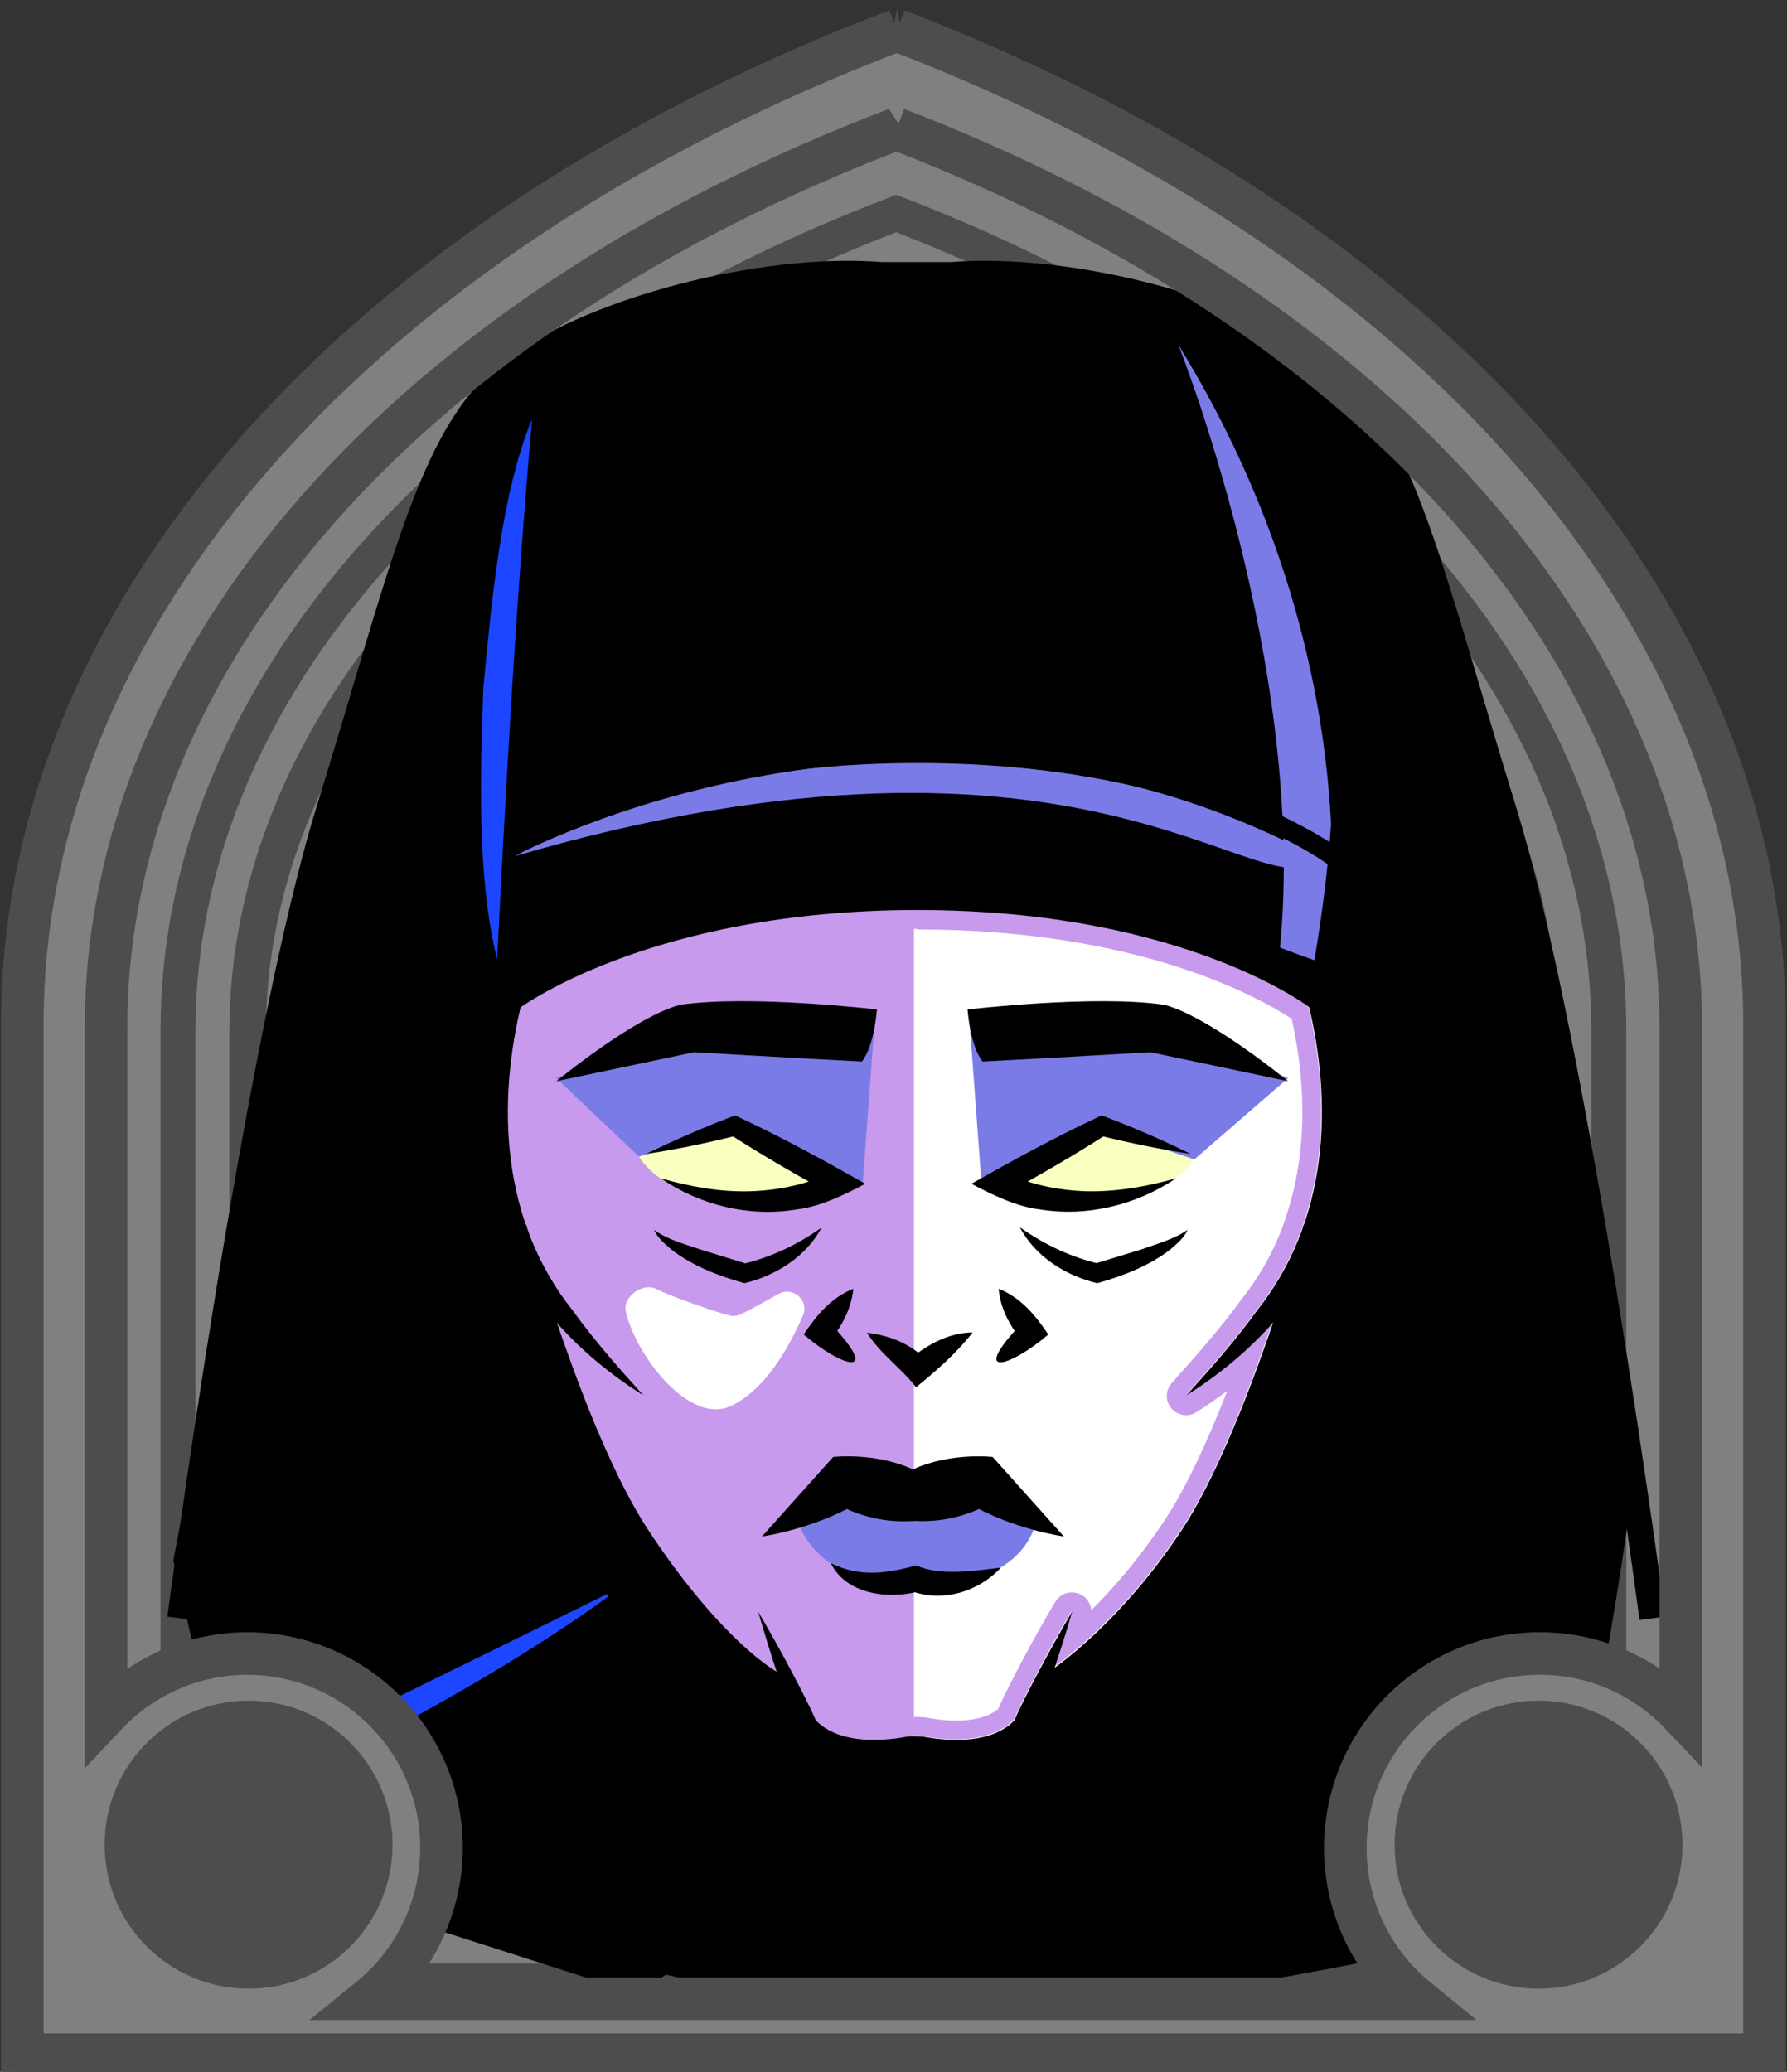 <svg id="Capa_2" xmlns="http://www.w3.org/2000/svg" xmlns:xlink="http://www.w3.org/1999/xlink" viewBox="0 0 69.02 80">
<rect x="0" y="0" width="69.02" height="80" fill="#333333" stroke="none"/>
<defs >
<style >
.cls-1{fill:#c89aed;}.cls-2{fill:#fff;}.cls-3{fill:#f8ffbf;}.cls-4{fill:#7b7be8;}.cls-5{fill:#a88347;}.cls-6{fill:#782ab5;}.cls-7,.cls-8{stroke:#000;stroke-miterlimit:10;}.cls-7,.cls-8,.cls-9,.cls-10,.cls-11{fill:none;}.cls-12{fill:#1c46ff;}.cls-8{stroke-width:.75px;}.cls-9{stroke:#deb778;stroke-dasharray:0 0 0 4.06;stroke-linecap:round;stroke-linejoin:round;}.cls-13{fill:#deb778;}.cls-14{fill:url(#USGS_19_Inundación_de_tierra_2);}.cls-11{stroke:#1d1d1b;stroke-dasharray:0 0 2 2;stroke-width:.3px;}.cls-15{fill:#fcf0c5;}
</style>
<pattern id="USGS_19_Inundación_de_tierra_2" x="0" y="0" width="72" height="72" patternTransform="translate(-20.48 -16423) rotate(-90)" patternUnits="userSpaceOnUse" viewBox="0 0 72 72">
<g >
<rect class="cls-10" width="72" height="72">
</rect>
<g >
<line class="cls-11" x1="71" y1="71" x2="144.44" y2="71">
</line>
<line class="cls-11" x1="71" y1="67" x2="144.44" y2="67">
</line>
<line class="cls-11" x1="71" y1="63" x2="144.44" y2="63">
</line>
<line class="cls-11" x1="71" y1="59" x2="144.44" y2="59">
</line>
<line class="cls-11" x1="71" y1="55" x2="144.44" y2="55">
</line>
<line class="cls-11" x1="71" y1="51" x2="144.44" y2="51">
</line>
<line class="cls-11" x1="71" y1="47" x2="144.44" y2="47">
</line>
<line class="cls-11" x1="71" y1="43" x2="144.44" y2="43">
</line>
<line class="cls-11" x1="71" y1="39" x2="144.44" y2="39">
</line>
<line class="cls-11" x1="71" y1="35" x2="144.44" y2="35">
</line>
<line class="cls-11" x1="71" y1="31" x2="144.44" y2="31">
</line>
<line class="cls-11" x1="71" y1="27" x2="144.44" y2="27">
</line>
<line class="cls-11" x1="71" y1="23" x2="144.44" y2="23">
</line>
<line class="cls-11" x1="71" y1="19" x2="144.44" y2="19">
</line>
<line class="cls-11" x1="71" y1="15" x2="144.44" y2="15">
</line>
<line class="cls-11" x1="71" y1="11" x2="144.44" y2="11">
</line>
<line class="cls-11" x1="71" y1="7" x2="144.44" y2="7">
</line>
<line class="cls-11" x1="71" y1="3" x2="144.44" y2="3">
</line>
</g>
<g >
<line class="cls-11" x1="-1" y1="71" x2="72.44" y2="71">
</line>
<line class="cls-11" x1="-1" y1="67" x2="72.44" y2="67">
</line>
<line class="cls-11" x1="-1" y1="63" x2="72.44" y2="63">
</line>
<line class="cls-11" x1="-1" y1="59" x2="72.44" y2="59">
</line>
<line class="cls-11" x1="-1" y1="55" x2="72.44" y2="55">
</line>
<line class="cls-11" x1="-1" y1="51" x2="72.44" y2="51">
</line>
<line class="cls-11" x1="-1" y1="47" x2="72.44" y2="47">
</line>
<line class="cls-11" x1="-1" y1="43" x2="72.44" y2="43">
</line>
<line class="cls-11" x1="-1" y1="39" x2="72.44" y2="39">
</line>
<line class="cls-11" x1="-1" y1="35" x2="72.44" y2="35">
</line>
<line class="cls-11" x1="-1" y1="31" x2="72.44" y2="31">
</line>
<line class="cls-11" x1="-1" y1="27" x2="72.44" y2="27">
</line>
<line class="cls-11" x1="-1" y1="23" x2="72.44" y2="23">
</line>
<line class="cls-11" x1="-1" y1="19" x2="72.44" y2="19">
</line>
<line class="cls-11" x1="-1" y1="15" x2="72.44" y2="15">
</line>
<line class="cls-11" x1="-1" y1="11" x2="72.44" y2="11">
</line>
<line class="cls-11" x1="-1" y1="7" x2="72.44" y2="7">
</line>
<line class="cls-11" x1="-1" y1="3" x2="72.44" y2="3">
</line>
<line class="cls-11" x1="1.04" y1="69" x2="74.48" y2="69">
</line>
<line class="cls-11" x1="1.04" y1="65" x2="74.48" y2="65">
</line>
<line class="cls-11" x1="1.04" y1="61" x2="74.48" y2="61">
</line>
<line class="cls-11" x1="1.04" y1="57" x2="74.48" y2="57">
</line>
<line class="cls-11" x1="1.04" y1="53" x2="74.48" y2="53">
</line>
<line class="cls-11" x1="1.04" y1="49" x2="74.48" y2="49">
</line>
<line class="cls-11" x1="1.04" y1="45" x2="74.48" y2="45">
</line>
<line class="cls-11" x1="1.04" y1="41" x2="74.48" y2="41">
</line>
<line class="cls-11" x1="1.04" y1="37" x2="74.48" y2="37">
</line>
<line class="cls-11" x1="1.04" y1="33" x2="74.48" y2="33">
</line>
<line class="cls-11" x1="1.04" y1="29" x2="74.48" y2="29">
</line>
<line class="cls-11" x1="1.04" y1="25" x2="74.48" y2="25">
</line>
<line class="cls-11" x1="1.04" y1="21" x2="74.48" y2="21">
</line>
<line class="cls-11" x1="1.04" y1="17" x2="74.48" y2="17">
</line>
<line class="cls-11" x1="1.04" y1="13" x2="74.48" y2="13">
</line>
<line class="cls-11" x1="1.04" y1="9" x2="74.48" y2="9">
</line>
<line class="cls-11" x1="1.04" y1="5" x2="74.48" y2="5">
</line>
<line class="cls-11" x1="1.04" y1="1" x2="74.48" y2="1">
</line>
</g>
<g >
<line class="cls-11" x1="-73" y1="71" x2=".44" y2="71">
</line>
<line class="cls-11" x1="-73" y1="67" x2=".44" y2="67">
</line>
<line class="cls-11" x1="-73" y1="63" x2=".44" y2="63">
</line>
<line class="cls-11" x1="-73" y1="59" x2=".44" y2="59">
</line>
<line class="cls-11" x1="-73" y1="55" x2=".44" y2="55">
</line>
<line class="cls-11" x1="-73" y1="51" x2=".44" y2="51">
</line>
<line class="cls-11" x1="-73" y1="47" x2=".44" y2="47">
</line>
<line class="cls-11" x1="-73" y1="43" x2=".44" y2="43">
</line>
<line class="cls-11" x1="-73" y1="39" x2=".44" y2="39">
</line>
<line class="cls-11" x1="-73" y1="35" x2=".44" y2="35">
</line>
<line class="cls-11" x1="-73" y1="31" x2=".44" y2="31">
</line>
<line class="cls-11" x1="-73" y1="27" x2=".44" y2="27">
</line>
<line class="cls-11" x1="-73" y1="23" x2=".44" y2="23">
</line>
<line class="cls-11" x1="-73" y1="19" x2=".44" y2="19">
</line>
<line class="cls-11" x1="-73" y1="15" x2=".44" y2="15">
</line>
<line class="cls-11" x1="-73" y1="11" x2=".44" y2="11">
</line>
<line class="cls-11" x1="-73" y1="7" x2=".44" y2="7">
</line>
<line class="cls-11" x1="-73" y1="3" x2=".44" y2="3">
</line>
<line class="cls-11" x1="-70.96" y1="69" x2="2.48" y2="69">
</line>
<line class="cls-11" x1="-70.96" y1="65" x2="2.48" y2="65">
</line>
<line class="cls-11" x1="-70.96" y1="61" x2="2.48" y2="61">
</line>
<line class="cls-11" x1="-70.96" y1="57" x2="2.48" y2="57">
</line>
<line class="cls-11" x1="-70.96" y1="53" x2="2.48" y2="53">
</line>
<line class="cls-11" x1="-70.96" y1="49" x2="2.48" y2="49">
</line>
<line class="cls-11" x1="-70.96" y1="45" x2="2.48" y2="45">
</line>
<line class="cls-11" x1="-70.96" y1="41" x2="2.48" y2="41">
</line>
<line class="cls-11" x1="-70.96" y1="37" x2="2.48" y2="37">
</line>
<line class="cls-11" x1="-70.96" y1="33" x2="2.48" y2="33">
</line>
<line class="cls-11" x1="-70.96" y1="29" x2="2.48" y2="29">
</line>
<line class="cls-11" x1="-70.96" y1="25" x2="2.48" y2="25">
</line>
<line class="cls-11" x1="-70.96" y1="21" x2="2.48" y2="21">
</line>
<line class="cls-11" x1="-70.96" y1="17" x2="2.48" y2="17">
</line>
<line class="cls-11" x1="-70.96" y1="13" x2="2.48" y2="13">
</line>
<line class="cls-11" x1="-70.96" y1="9" x2="2.48" y2="9">
</line>
<line class="cls-11" x1="-70.96" y1="5" x2="2.48" y2="5">
</line>
<line class="cls-11" x1="-70.96" y1="1" x2="2.48" y2="1">
</line>
</g>
</g>
</pattern>
</defs>

  <path
     id="path7641-4"
     style="fill:#782ab5;fill-opacity:1;stroke:#4d4d4d;stroke-width:1.622;stop-color:#000000"
     d="M 34.9,1.694 C 14.323,9.527 1.63,23.954 1.569,39.581 V 79.197 H 67.964 V 39.581 C 67.958,23.99 55.374,9.571 34.9,1.694 Z"/>
  <path
     id="path7641-7"
     style="fill:#808080;stroke:#4d4d4d;stroke-width:1.483;stop-color:#000000"
     d="M 34.629,5.043 C 15.816,12.204 4.154,25.395 4.154,39.683 V 76.559 H 64.859 V 39.683 c 0,-14.255 -11.51,-27.438 -30.23,-34.64 z m -0.012,3.436 C 51.537,14.988 61.942,26.904 61.942,39.789 v 33.828 H 7.072 v -33.828 c 0,-12.914 10.54,-24.837 27.545,-31.31 z"/>
  <path
     id="path7641-7-8"
     style="fill:#808080;stroke:#4d4d4d;stroke-width:1.35;stop-color:#000000"
     d="M 34.618,8.246 C 17.491,14.766 6.876,26.774 6.876,39.781 v 33.57 H 62.138 v -33.57 c 0,-12.977 -10.478,-24.978 -27.52,-31.535 z m -0.011,3.128 c 15.403,5.926 24.875,16.774 24.875,28.503 V 70.672 H 9.532 V 39.877 c 0,-11.756 9.595,-22.61 25.075,-28.503 z"/>
  <path
     id="path7641-7-8-0"
     style="fill:#808080;stroke:#4d4d4d;stroke-width:1.214;stop-color:#000000"
     d="M 34.607,11.526 C 19.207,17.389 9.662,28.186 9.662,39.881 V 70.066 H 59.352 V 39.881 c 0,-11.668 -9.422,-22.459 -24.745,-28.355 z m -0.01,2.812 c 13.85,5.329 22.366,15.083 22.366,25.629 V 67.657 H 12.05 V 39.968 c 0,-10.571 8.627,-20.33 22.547,-25.629 z"/>


<g id="Capa_9">
<g >
<g >
<path d="M6.69,60.28s4-21.15,5.24-26.18,4.52-17.97,9.04-20.43,9.55-3.49,15.09-2.98c8.11,.31,14.68,.92,17.35,6.47,2.67,5.54,8.42,27.31,9.75,39.53-2.05,15.4-4,17.66-4,17.66,0,0-18.38,4.52-26.59,3.29s-23.2-5.95-23.2-5.95l-2.67-11.4Z">
</path>
<path class="cls-1" d="M19.63,38.72s5.4-4.23,15.85-3.96,15.58,4.05,15.58,4.05c0,0,1.89,6.12-1.08,11.71-1.53,6.03-3.78,9.01-3.78,9.01,0,0-3.33,4.23-5.85,5.85-.54,1.26-2.52,2.97-4.95,2.34-3.33,.09-4.14-.36-4.77-2.07-2.97-.9-5.94-6.03-5.94-6.03,0,0-4.14-8.47-4.86-10.99-1.08-5.13-1.44-7.47-.18-9.91Z">
</path>
<path class="cls-2" d="M35.3,67.43V34.87s10.09-.08,15.58,3.53c1.72,7.96-1.64,12.55-1.64,12.55,0,0-2.03,9.58-8.89,14.43-.86,1.31-1.53,2.88-5.05,2.06Z">
</path>
<path d="M23.29,12.86s-6.32,10.42-3.77,25.28c-1.22,8.09,1.66,13.97,1.66,13.97l3.49,7.5-.05,1.04-15.97,8.09-1.55-10.75s4.99-25.61,6.87-30.82,2.88-13.53,9.31-14.3Z">
</path>
<path d="M47.97,13.08s2.97,8.04,3.96,14.75c.33,4.84-.88,10.13-.88,10.13,0,0,.77,4.84,.22,7.6s-1.29,4.95-1.29,4.95l-3.78,9.01,.23,1.68,14.75,7.27,1.65-14.2s-3.08-16.96-4.4-22.35-4.51-18.61-10.46-18.83Z">
</path>
<path d="M39.66,67.13l-15.07,9.86-15.14-4.86v-3.97l15.89-7.53s4.18,3.97,5.21,4.66c1.23,2.88,4.08,2.69,4.85,2.44,2.28,.37,4.26-.59,4.26-.59Z">
</path>
<path class="cls-4" d="M33.32,45.71l.47-6.35-7.85,.51-4.46,1.76,3.4,3.22s5.91,1.11,8.44,.85Z">
</path>
<path class="cls-4" d="M37.91,45.71l-.47-6.35,7.85,.51,4.46,1.76-3.99,3.46s-5.32,.87-7.85,.61Z">
</path>
<path class="cls-3" d="M32.55,45.64l-4.13-2.17-3.74,1.19s1.56,2.99,7.87,.99Z">
</path>
<path class="cls-3" d="M38.13,45.64l4.13-2.17,3.87,1.3s-1.7,2.87-8,.87Z">
</path>
<path class="cls-4" d="M30.8,58.75s.9,2.81,4.47,2.14c2.86,.62,4.47-.81,4.76-2.19-3-1.38-5.19-1.19-5.19-1.19l-4.05,1.24Z">
</path>
<path class="cls-1" d="M35.44,35.89c8.48,0,13.15,2.6,14.45,3.45,.62,2.78,.54,5.43-.24,7.7,0,.02-.01,.05-.02,.07-.38,1.11-.94,2.13-1.68,3.06-.78,1.08-1.68,2.1-2.69,3.23-.25,.28-.26,.7-.02,.98,.15,.17,.36,.27,.57,.27,.14,0,.28-.04,.4-.12,.41-.26,.81-.54,1.19-.82-.83,2.13-1.64,3.8-2.37,4.92-.99,1.51-2.02,2.69-2.88,3.55-.02-.27-.19-.52-.45-.63-.1-.04-.2-.06-.3-.06-.26,0-.5,.13-.64,.36-.7,1.16-1.77,3.15-2.21,4.14-.44,.37-1.12,.45-1.62,.45-.35,0-.72-.04-1.11-.11-.08-.02-.21-.03-.49-.03-.26,0-.39,.01-.49,.03-.39,.07-.76,.1-1.11,.1-.5,0-1.18-.08-1.62-.45-.45-1-1.54-3.02-2.21-4.14-.14-.23-.39-.37-.64-.37-.1,0-.2,.02-.3,.06-.31,.13-.48,.45-.44,.77-.86-.89-1.86-2.12-2.89-3.7-.73-1.11-1.54-2.78-2.37-4.91,.38,.29,.78,.56,1.19,.82,.12,.08,.26,.11,.4,.11,.22,0,.43-.09,.57-.27,.24-.29,.23-.71-.02-.98-1.01-1.13-1.91-2.15-2.71-3.25-.72-.9-1.27-1.92-1.66-3.04,0-.02-.01-.04-.02-.06-.43-1.25-.65-2.63-.65-4.11,0-1.15,.14-2.35,.4-3.58,1.34-.85,6.15-3.46,14.66-3.46m0-.75c-9.42,0-14.5,3.19-15.32,3.75-.31,1.32-.49,2.68-.49,4.04,0,1.48,.21,2.96,.69,4.35,0,0,0,.04,.02,.07,.4,1.15,.98,2.24,1.78,3.25,.82,1.14,1.77,2.21,2.74,3.29-1.23-.77-2.36-1.7-3.34-2.81,.88,2.6,2.15,5.92,3.49,7.95,1.97,3.02,3.88,4.85,4.98,5.51-.25-.77-.49-1.54-.72-2.31,.73,1.22,1.86,3.33,2.23,4.2,.56,.57,1.41,.75,2.24,.75,.44,0,.88-.05,1.28-.12,.02-.01,.17-.02,.32-.02s.29,0,.32,.02c.39,.07,.83,.12,1.27,.12,.84,0,1.68-.18,2.25-.75,.37-.88,1.5-2.98,2.23-4.2-.21,.73-.44,1.45-.69,2.17,1.08-.78,3.14-2.59,4.95-5.37,1.34-2.03,2.61-5.35,3.49-7.95-.98,1.11-2.12,2.04-3.34,2.81,.97-1.08,1.92-2.15,2.74-3.29,.8-1.01,1.38-2.1,1.78-3.25,.01-.03,.02-.07,.02-.07,.91-2.66,.86-5.61,.19-8.4-.78-.55-5.69-3.74-15.11-3.74h0Z">
</path>
<path class="cls-2" d="M25.34,49.77c.61,.31,2.33,.9,2.85,1.03,.15,.04,.31,0,.45-.06,.53-.27,1.01-.54,1.42-.77,.56-.32,1.21,.24,.95,.83-.56,1.29-1.48,2.88-2.78,3.49-1.6,.75-3.67-1.94-4.06-3.65-.13-.56,.66-1.13,1.17-.87Z">
</path>
<polygon points="46.26 60.8 46.09 74.36 59.24 72.85 60.16 67.58 46.26 60.8">
</polygon>
<path class="cls-4" d="M19.85,33.07s15.52-8.38,31.14,.1c-2.28,2.17-8.79-6.62-31.14-.1Z">
</path>
<path class="cls-4" d="M45.51,13.31s4.97,12.41,3.93,23.28c1.34,.52,1.76,.62,1.76,.62,0,0,2.08-11.29-5.69-23.9Z">
</path>
<path class="cls-7" d="M63.82,62.49s-2.92-22.07-5.76-31.24c-2.83-9.17-3.9-14.42-6.91-16.81s-9.74-4.2-14.43-3.82h-2.66c-4.69-.38-11.42,1.43-14.43,3.82s-4.07,7.64-6.91,16.81-5.76,31.24-5.76,31.24">
</path>
<path d="M21.03,18.51c-2.57,6.38-2.12,13.48-.85,20.09-1.04,4.09-.78,8.59,1.93,11.99,.82,1.14,1.77,2.22,2.74,3.29-1.23-.77-2.37-1.7-3.35-2.81-1.98-2.22-3.1-5.26-2.99-8.24,.02-1.5,.29-2.96,.69-4.38v.22c-1.19-6.68-1.01-13.92,1.82-20.16h0Z">
</path>
<path class="cls-7" d="M30.56,65.33c-1.03-.17-3.47-2.2-5.97-6.02s-4.75-11.89-4.75-11.89">
</path>
<path d="M49.64,18.51c2.83,6.25,3.01,13.49,1.83,20.16,0,0,0-.22,0-.22,.4,1.41,.67,2.88,.69,4.38,.11,2.98-1,6.03-2.99,8.24-.98,1.11-2.12,2.04-3.35,2.81,.98-1.08,1.92-2.15,2.74-3.29,2.71-3.41,2.97-7.9,1.93-11.99,1.27-6.61,1.72-13.72-.85-20.09h0Z">
</path>
<path class="cls-7" d="M40.12,65.33c.49-.09,3.47-2.2,5.97-6.02s4.75-11.89,4.75-11.89">
</path>
<path d="M41.41,62.23c-.45,1.58-.99,3.12-1.57,4.65-.91,1.36-3.31,1.4-4.28,1.16,0,0-.43,0-.43,0h.11c-1.52,.24-3.27,.2-4.35-1.1-.65-1.52-1.14-3.12-1.61-4.71,.73,1.22,1.86,3.33,2.23,4.2,.85,.87,2.37,.84,3.51,.63,.06-.02,.59-.02,.65,0,1.14,.21,2.66,.24,3.51-.63,.37-.88,1.5-2.97,2.23-4.2h0Z">
</path>
<path class="cls-7" d="M19.69,38.58s5.16-3.94,15.75-3.94,15.55,3.94,15.55,3.94">
</path>
<path class="cls-8" d="M19,33.2s5.39-4.11,16.45-4.11,16.23,4.11,16.23,4.11">
</path>
<path d="M21.49,41.75s3.04-2.5,4.78-2.95c2.68-.4,7.6,.18,7.6,.18,0,0-.09,1.39-.58,2.01-2.55-.13-6.48-.36-6.48-.36l-5.32,1.12Z">
</path>
<path d="M49.75,41.75s-3.04-2.5-4.78-2.95c-2.68-.4-7.6,.18-7.6,.18,0,0,.09,1.39,.58,2.01,2.55-.13,6.48-.36,6.48-.36l5.32,1.12Z">
</path>
<path d="M24.95,44.56c1.13-.55,2.28-1.05,3.44-1.49l.17,.08c1.65,.77,3.27,1.66,4.86,2.56-.81,.43-1.76,.89-2.64,.99-1.83,.31-3.74-.16-5.26-1.2,1.13,.32,2.27,.53,3.43,.5,1.07-.03,2.25-.26,3.18-.74,0,0,0,.86,0,.86-1.34-.73-2.65-1.49-3.93-2.31l.29,.03c-1.16,.29-2.34,.54-3.54,.72h0Z">
</path>
<path d="M45.98,44.56c-1.2-.19-2.38-.43-3.54-.72l.29-.03c-1.28,.82-2.6,1.58-3.93,2.31v-.86c.94,.48,2.11,.71,3.19,.74,1.16,.02,2.3-.18,3.43-.5-1.52,1.03-3.44,1.5-5.26,1.2-.88-.1-1.83-.56-2.64-.99,1.59-.9,3.2-1.78,4.86-2.56,0,0,.17-.08,.17-.08,1.17,.44,2.31,.93,3.44,1.49h0Z">
</path>
<path d="M31.74,47.39c-.59,1.12-1.77,1.87-2.99,2.16-.99-.28-1.99-.66-2.82-1.3-.25-.22-.53-.45-.67-.76,.53,.38,1.16,.54,1.77,.75,0,0,1.84,.57,1.84,.57h-.19c1.07-.26,2.09-.72,3.07-1.42h0Z">
</path>
<path d="M39.39,47.39c.98,.69,2,1.16,3.07,1.41h-.19s1.83-.56,1.83-.56c.6-.22,1.23-.38,1.77-.75-.14,.32-.42,.54-.67,.76-.83,.64-1.83,1.02-2.82,1.3-1.22-.29-2.4-1.03-2.99-2.16h0Z">
</path>
<path d="M32.96,49.76c-.08,.77-.42,1.39-.86,1.97,0,0-.07-.67-.07-.67,2.09,2.19,.52,1.76-.99,.47,.5-.74,1.06-1.43,1.93-1.77h0Z">
</path>
<path d="M38.56,49.76c.87,.34,1.43,1.03,1.93,1.77-1.52,1.3-3.09,1.72-.99-.47,0,0-.07,.67-.07,.67-.45-.59-.79-1.2-.86-1.97h0Z">
</path>
<path d="M33.48,51.46c.93,.12,1.65,.41,2.35,1.09,0,0-.7-.06-.7-.06,.69-.57,1.51-1.03,2.44-1.04-.69,.87-1.4,1.47-2.19,2.12-.55-.73-1.38-1.28-1.9-2.12h0Z">
</path>
<path d="M35.29,58.73h.05c.5,.03,1.45,0,2.47-.46,1.61,.83,3.28,1.06,3.28,1.06l-2.75-3.07s-1.63-.19-3.08,.48c-1.45-.67-3.08-.48-3.08-.48l-2.75,3.07s1.66-.23,3.28-1.06c1.1,.5,2.12,.5,2.58,.46,.02,.01,.03,.01,.05,0">
</path>
<path d="M32.09,60.36c1.14,.57,2.21,.38,3.29,.09,.94,.39,2.01,.24,3.28,.08-.86,.93-2.24,1.36-3.49,.9,0,0,.31,.02,.31,.02-1.17,.32-2.81,.11-3.39-1.09h0Z">
</path>
<path class="cls-7" d="M24.36,58.91s1.06,10.02,.33,15.64">
</path>
<path class="cls-7" d="M24.22,60.81s-10.39,5.57-15.31,7.76">
</path>
<path class="cls-7" d="M46.35,58.91s-1.06,10.02-.33,15.64">
</path>
<path class="cls-7" d="M46.5,60.81s10.39,5.57,15.31,7.76">
</path>
</g>
<path class="cls-12" d="M23.5,61.65c-3.5,2.52-7.3,4.62-11.14,6.57-.72,.41-1.18,.61-2.06-.01,0,0-.05-.1-.05-.1,1.06-.63,2.18-1.13,3.28-1.68,2.1-1.03,7.75-3.81,9.92-4.88,0,0,.05,.1,.05,.1h0Z">
</path>
<path class="cls-12" d="M20.55,16.2c-.61,6.88-1,13.96-1.35,20.85-.78-3.15-.65-7.09-.53-10.51,.31-3.24,.69-7.53,1.88-10.35h0Z">
</path>
</g>
</g>
  <g
     id="g20645">
    <path
       style="fill:#808080;stroke:#4d4d4d;stroke-width:0.938;stop-color:#000000;fill-opacity:1"
       d="m 9.542,65.883 a 5.476,5.476 0 0 1 5.476,5.476 5.476,5.476 0 0 1 -5.476,5.476 5.476,5.476 0 0 1 -5.476,-5.476 5.476,5.476 0 0 1 5.476,-5.476 z"/>
    <path
       style="fill:#808080;stroke:#4d4d4d;stroke-width:0.938;stop-color:#000000;fill-opacity:1"
       d="m 59.472,65.883 a 5.476,5.476 0 0 1 5.476,5.476 5.476,5.476 0 0 1 -5.476,5.476 5.476,5.476 0 0 1 -5.476,-5.476 5.476,5.476 0 0 1 5.476,-5.476 z"/>
    <path
       id="path7641"
       style="fill:#808080;stroke:#4d4d4d;stroke-width:1.644;stop-color:#000000"
       d="M 34.643,1.166 C 13.788,9.105 0.861,23.727 0.861,39.564 V 79.34 H 68.152 V 39.564 c 0,-15.801 -12.759,-30.415 -33.51,-38.398 z m -0.014,3.809 C 53.385,12.191 64.918,25.4 64.918,39.682 v 26.508 c -1.369,-1.441 -3.301,-2.342 -5.445,-2.342 -4.149,0 -7.512,3.363 -7.512,7.512 0,2.347 1.076,4.443 2.762,5.82 H 14.27 c 1.756,-1.423 2.778,-3.56 2.783,-5.82 4.8e-5,-4.149 -3.363,-7.512 -7.512,-7.512 -2.062,0.006 -4.031,0.86 -5.445,2.361 V 39.682 c 0,-14.315 11.683,-27.532 30.533,-34.707 z"/>
    <circle
       style="fill:#4d4d4d;fill-opacity:1;stroke:#4d4d4d;stop-color:#000000"
       id="path16431"
       cx="9.601"
       cy="71.23"
       r="5.06" />
    <circle
       style="fill:#4d4d4d;fill-opacity:1;stroke:#4d4d4d;stop-color:#000000"
       id="path16431-3"
       cx="59.423"
       cy="71.23"
       r="5.06" />
  </g>
</svg>
